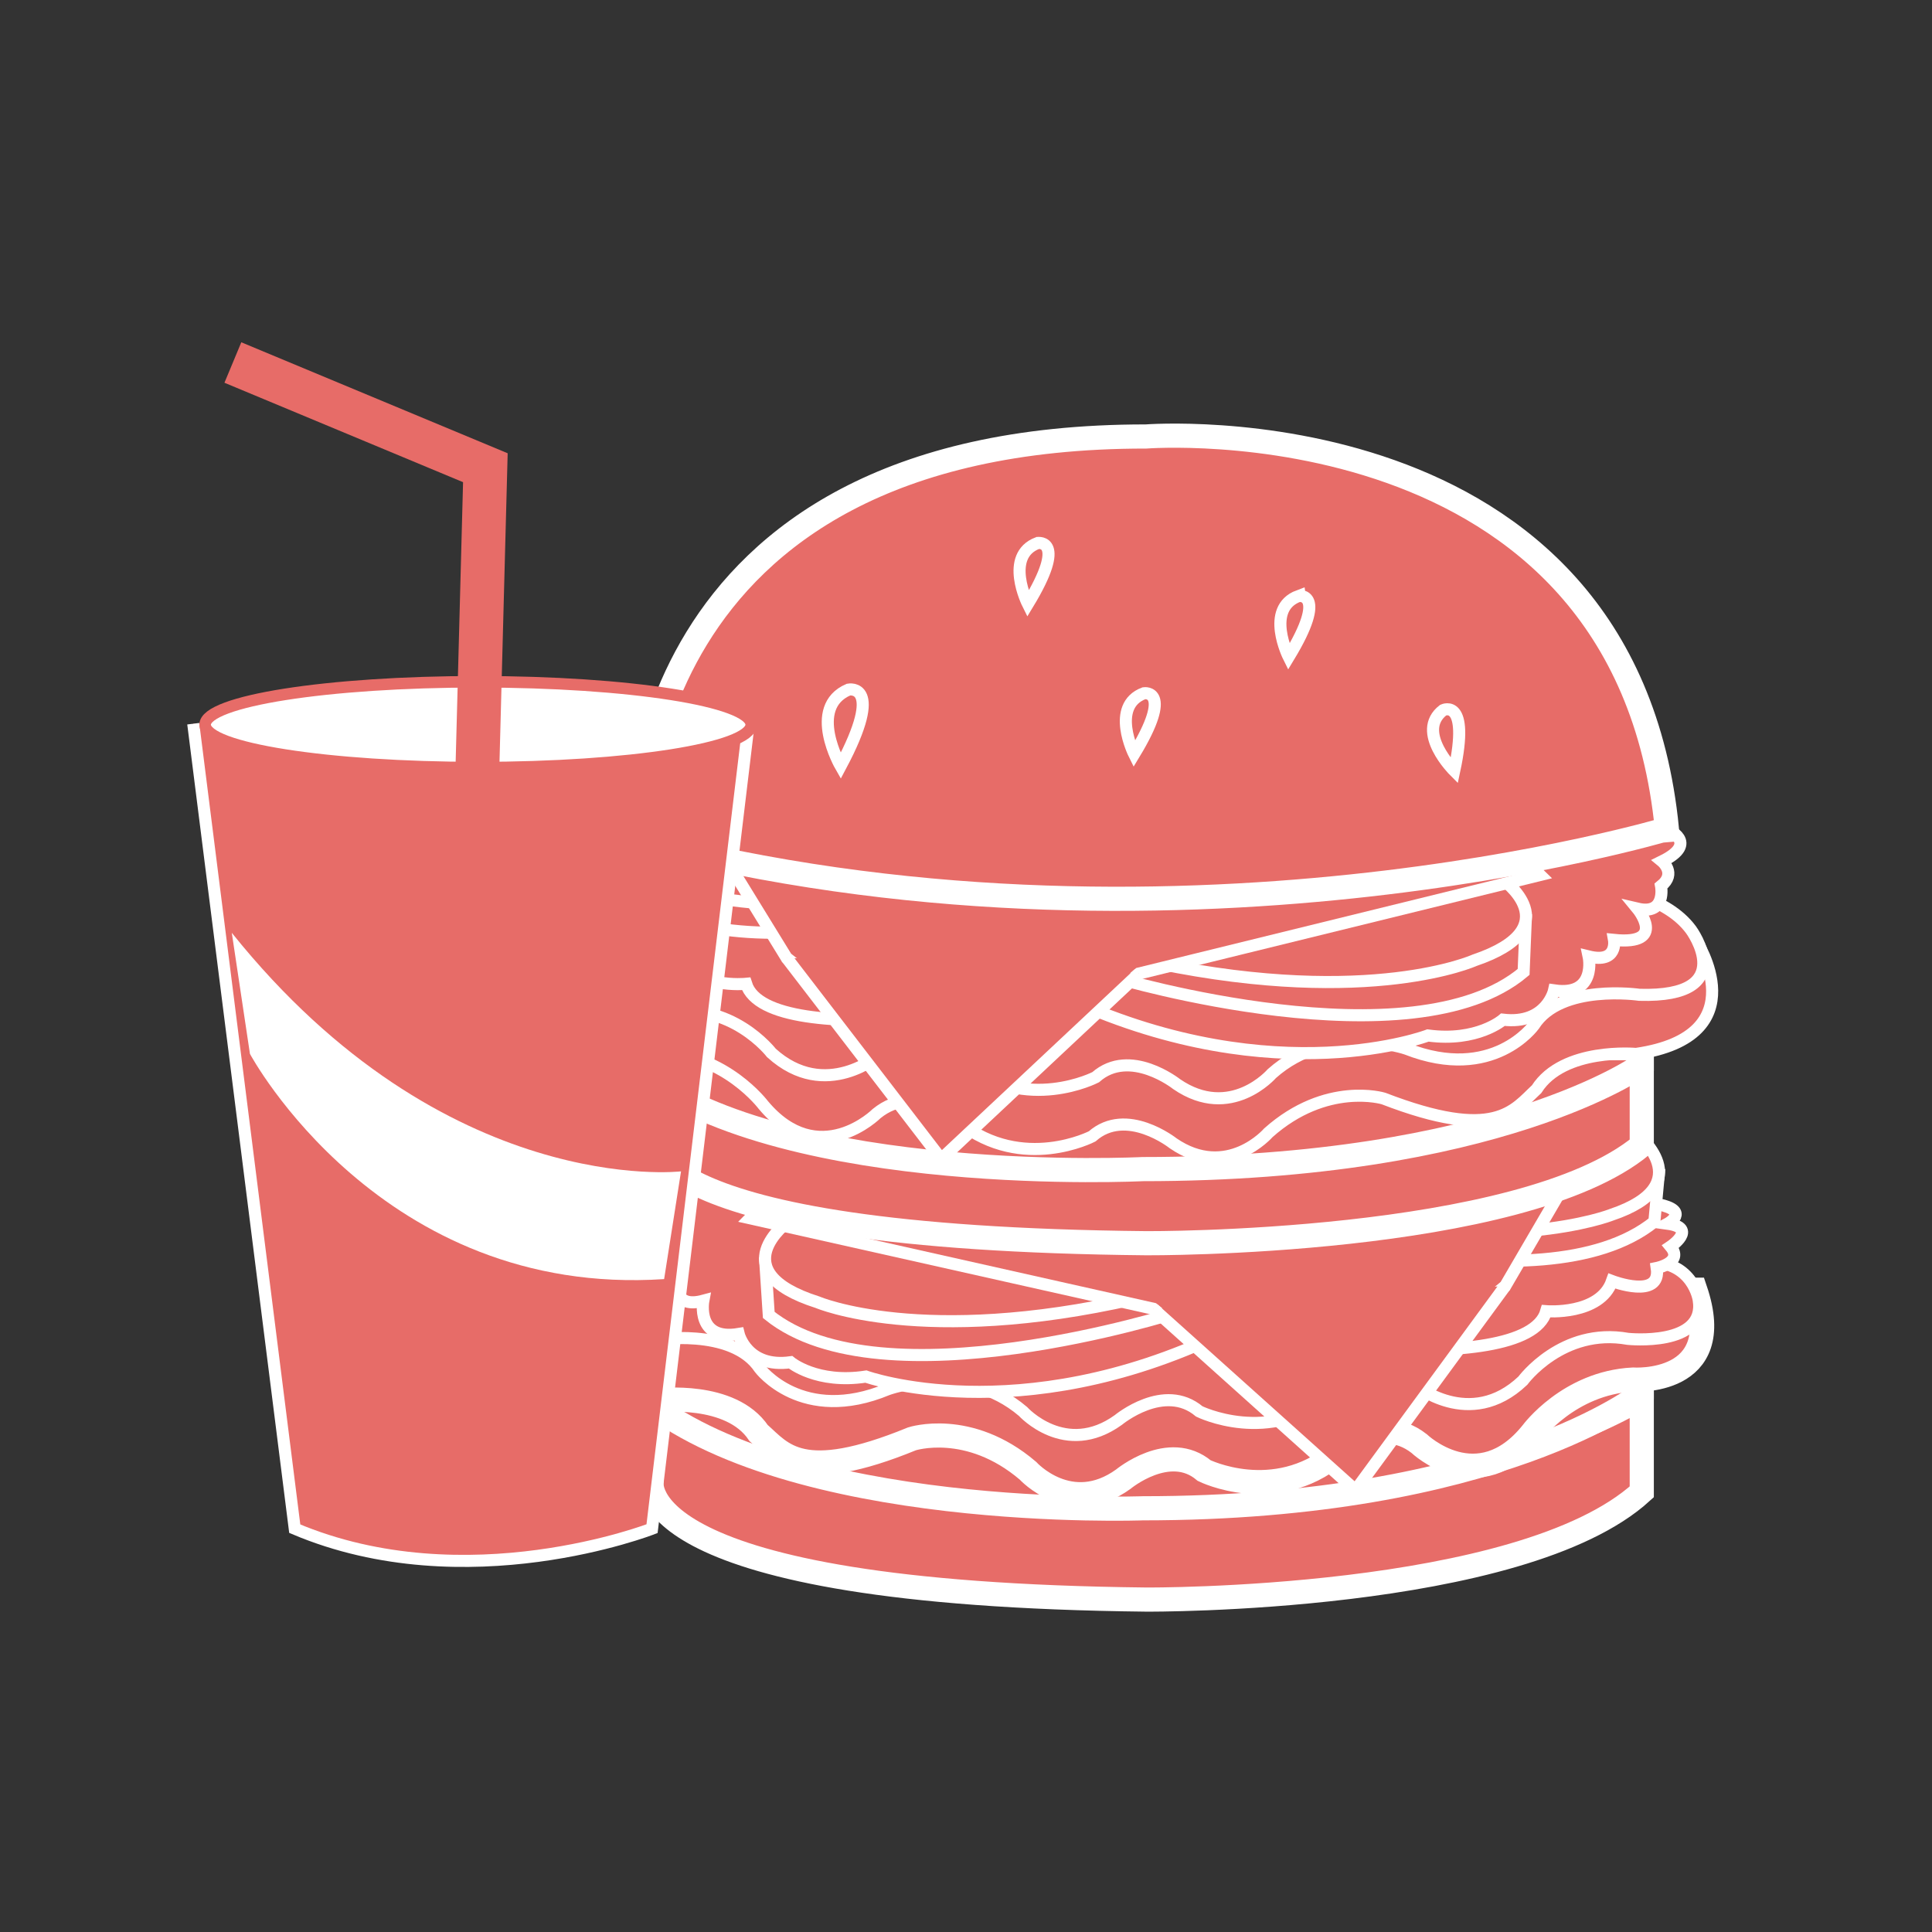<?xml version="1.0" encoding="utf-8"?>
<!-- Generator: Adobe Illustrator 16.0.0, SVG Export Plug-In . SVG Version: 6.00 Build 0)  -->
<!DOCTYPE svg PUBLIC "-//W3C//DTD SVG 1.1//EN" "http://www.w3.org/Graphics/SVG/1.1/DTD/svg11.dtd">
<svg version="1.1" id="Layer_1" xmlns="http://www.w3.org/2000/svg" xmlns:xlink="http://www.w3.org/1999/xlink" x="0px" y="0px"
	 width="80px" height="80px" viewBox="330 140 80 80" enable-background="new 330 140 80 80" xml:space="preserve">
<rect x="330" y="140" width="80" height="80" fill="#333333" stroke="none"/>
<g>
	<path fill="#E76C68" stroke="#FFFFFF" stroke-miterlimit="10" d="M356.982,197.863v3.454c0,0-1.031,4.688,20.498,4.918
		c0,0,15.502,0.097,20.502-4.46v-3.912c0,0-6.701,4.369-20.502,4.369C377.48,202.232,360.982,201.866,356.982,197.863z"/>
	<path fill="#E76C68" stroke="#FFFFFF" stroke-miterlimit="10" d="M397.982,196.402v1.296c0,0-5.933,4.757-20.662,4.757
		c0,0-14.63,0.541-20.828-4.674l0.166-1.379H397.982L397.982,196.402z"/>
	<path fill="#E76C68" stroke="#FFFFFF" stroke-miterlimit="10" d="M357.262,197.988c0,0,3-0.369,4.15,1.35
		c0.975,0.861,1.746,2.127,6.349,0.242c0,0,2.352-0.771,4.802,1.318c0,0,1.749,1.934,3.947,0.354c0,0,1.9-1.581,3.352-0.359
		c0,0,2.898,1.434,5.463-0.666c0,0,1.736-1.779,3.436-0.454c0,0,2.445,2.344,4.684-0.451c0,0,1.513-2.06,4.166-2.197
		c0,0,3.944,0.279,2.587-3.721h-45.535C354.659,193.402,352.159,197.351,357.262,197.988"/>
	<path fill="#E76C68" stroke="#FFFFFF" stroke-width="0.5" stroke-miterlimit="10" d="M358.059,191.109c0,0-2.199,0.306-3.198,1.731
		c0,0-2,2.854,2.197,2.648c0,0,3.251-0.547,4.4,1.173c0,0,1.751,2.343,5.3,0.866c0,0,3.15-1.172,5.601,0.917
		c0,0,1.75,1.937,3.948,0.355c0,0,1.899-1.58,3.352-0.355c0,0,2.896,1.433,5.462-0.667c0,0,1.736-1.779,3.436-0.454
		c0,0,2.302,1.937,4.5-0.152c0,0,1.625-2.22,4.351-1.732c0,0,3.254,0.339,2.931-1.617c0,0-0.229-1.566-2.031-1.566"/>
	<path fill="#E76C68" stroke="#FFFFFF" stroke-width="0.5" stroke-miterlimit="10" d="M367.158,191.057l-9.399-3.029
		c0,0-1.999-0.53-1.999,0.624c0,0-1.367,0.584,0.232,1.332c0,0-0.601,0.512,0.065,1.021c0,0-0.199,1.225,1.001,0.919
		c0,0-1.217,1.546,0.999,1.274c0,0-0.148,0.989,1.066,0.662c0,0-0.316,1.675,1.465,1.377c0,0,0.346,1.418,2.146,1.171
		c0,0,1.089,0.907,3.122,0.593c0,0,6.3,2.262,14.73-1.764c0,0,12.591,2.013,13.44-0.942c0,0,2.225,0.179,2.724-1.249
		c0,0,2.05,0.783,1.852-0.541c0,0,1.123-0.227,0.574-0.889c0,0,1.149-0.769-0.126-0.945c0,0,0.976-0.525-0.397-0.807l-0.677-0.443"
		/>
	<path fill="#E76C68" stroke="#FFFFFF" stroke-width="0.5" stroke-miterlimit="10" d="M378.701,194.354
		c0,0-12.171,3.886-16.868,0.095l-0.14-2.14l12.029-0.18L378.701,194.354z"/>
	<path fill="#E76C68" stroke="#FFFFFF" stroke-width="0.5" stroke-miterlimit="10" d="M362.642,190.574c0,0-2.833,2.065,1.217,3.351
		c0,0,4.333,1.853,13.099-0.139"/>
	<path fill="#E76C68" stroke="#FFFFFF" stroke-width="0.5" stroke-miterlimit="10" d="M381.677,190.329
		c0,0,12.129,4.05,16.827,0.257l0.18-1.937l-12.028-0.547L381.677,190.329z"/>
	<path fill="#E76C68" stroke="#FFFFFF" stroke-width="0.5" stroke-miterlimit="10" d="M397.736,186.916c0,0,2.733,2.128-1.017,3.388
		c0,0-4.532,1.813-13.299-0.177"/>
	<polyline fill="#E76C68" stroke="#FFFFFF" stroke-width="0.5" stroke-miterlimit="10" points="361.458,190.039 361.058,190.447 
		377.756,194.193 384.53,199.669 392.33,193.25 394.68,189.225 	"/>
	<polyline fill="#E76C68" stroke="#FFFFFF" stroke-width="0.5" stroke-miterlimit="10" points="377.756,194.193 386.13,201.707 
		392.33,193.25 	"/>
	<path fill="#E76C68" stroke="#FFFFFF" stroke-width="0.366" stroke-miterlimit="10" d="M356.718,200.646"/>
	<path fill="#E76C68" stroke="#FFFFFF" stroke-miterlimit="10" d="M356.982,183.877v3.136c0,0-1.031,4.257,20.498,4.466
		c0,0,15.502,0.087,20.502-4.051v-3.551c0,0-6.701,3.967-20.502,3.967C377.48,187.844,360.982,187.511,356.982,183.877z"/>
	<path fill="#E76C68" stroke="#FFFFFF" stroke-miterlimit="10" d="M397.982,183.402v0.689c0,0-5.933,4.319-20.662,4.319
		c0,0-14.63,0.733-20.828-4.001l0.166-1.009L397.982,183.402L397.982,183.402z"/>
	<path fill="#E76C68" stroke="#FFFFFF" stroke-width="0.5" stroke-miterlimit="10" d="M397.745,183.641c0,0-3.01-0.28-4.118,1.46
		c-0.952,0.881-1.693,2.176-6.342,0.385c0,0-2.367-0.718-4.766,1.42c0,0-1.702,1.971-3.939,0.437c0,0-1.938-1.54-3.357-0.288
		c0,0-2.864,1.489-5.478-0.558c0,0-1.778-1.743-3.446-0.386c0,0-2.39,2.393-4.691-0.355c0,0-1.563-2.082-4.22-2.168
		c0,0-3.931,0.695-2.677-3.721l45.523-0.916C400.234,178.949,402.83,182.9,397.745,183.641"/>
	<path fill="#E76C68" stroke="#FFFFFF" stroke-width="0.5" stroke-miterlimit="10" d="M396.783,176.834c0,0,2.206,0.262,3.24,1.668
		c0,0,2.067,2.812-2.136,2.691c0,0-3.263-0.48-4.371,1.26c0,0-1.692,2.379-5.276,0.974c0,0-3.177-1.107-5.576,1.029
		c0,0-1.702,1.971-3.939,0.437c0,0-1.938-1.541-3.356-0.288c0,0-2.864,1.488-5.478-0.558c0,0-1.779-1.744-3.446-0.385
		c0,0-2.253,1.979-4.502-0.062c0,0-1.679-2.186-4.391-1.645c0,0-3.246,0.402-2.969-1.559c0,0,0.192-1.571,1.993-1.607"/>
	<path fill="#E76C68" stroke="#FFFFFF" stroke-width="0.5" stroke-miterlimit="10" d="M387.686,176.964l9.324-3.219
		c0,0,1.985-0.571,2.014,0.584c0,0,1.381,0.558-0.201,1.336c0,0,0.61,0.501-0.042,1.022c0,0,0.229,1.221-0.978,0.938
		c0,0,1.253,1.521-0.97,1.295c0,0,0.174,0.986-1.051,0.685c0,0,0.356,1.667-1.432,1.404c0,0-0.312,1.425-2.115,1.214
		c0,0-1.066,0.93-3.107,0.654c0,0-6.243,2.389-14.771-1.466c0,0-12.539,2.265-13.461-0.673c0,0-2.22,0.223-2.754-1.193
		c0,0-2.029,0.824-1.861-0.504c0,0-1.131-0.203-0.598-0.877c0,0-1.167-0.744,0.104-0.947c0,0-0.986-0.506,0.381-0.813l0.664-0.457"
		/>
	<path fill="#E76C68" stroke="#FFFFFF" stroke-width="0.5" stroke-miterlimit="10" d="M376.224,180.492
		c0,0,12.262,3.64,16.866-0.246l0.088-2.141l-12.03,0.062L376.224,180.492z"/>
	<path fill="#E76C68" stroke="#FFFFFF" stroke-width="0.5" stroke-miterlimit="10" d="M392.188,176.391c0,0,2.883,2.01-1.136,3.374
		c0,0-4.287,1.938-13.099,0.125"/>
	<path fill="#E76C68" stroke="#FFFFFF" stroke-width="0.5" stroke-miterlimit="10" d="M373.151,176.527
		c0,0-12.028,4.293-16.816,0.596l-0.228-1.932l12.014-0.789L373.151,176.527z"/>
	<path fill="#E76C68" stroke="#FFFFFF" stroke-width="0.5" stroke-miterlimit="10" d="M357.015,173.438c0,0-2.683,2.184,1.098,3.367
		c0,0,4.575,1.723,13.291-0.443"/>
	<polyline fill="#E76C68" stroke="#FFFFFF" stroke-width="0.5" stroke-miterlimit="10" points="393.358,175.832 393.769,176.232 
		377.164,180.312 370.523,185.924 362.571,179.662 360.127,175.686 	"/>
	<polyline fill="#E76C68" stroke="#FFFFFF" stroke-width="0.5" stroke-miterlimit="10" points="377.164,180.312 368.973,187.993 
		362.571,179.662 	"/>
	<path fill="#E76C68" stroke="#FFFFFF" stroke-miterlimit="10" d="M356.434,174.782c0,0-0.557-16.722,21.017-16.708
		c0,0,19.821-1.551,21.573,16.255C399.021,174.329,378.393,180.515,356.434,174.782z"/>
	<path fill="#E76C68" stroke="#FFFFFF" stroke-width="0.5" stroke-miterlimit="10" d="M364.809,171.719c0,0-1.393-2.424,0.325-3.164
		C365.134,168.555,366.656,168.246,364.809,171.719z"/>
	<path fill="#E76C68" stroke="#FFFFFF" stroke-width="0.5" stroke-miterlimit="10" d="M372.562,165.005c0,0-1-1.995,0.409-2.521
		C372.973,162.484,374.206,162.297,372.562,165.005z"/>
	<path fill="#E76C68" stroke="#FFFFFF" stroke-width="0.5" stroke-miterlimit="10" d="M383.362,167.2c0,0-1-1.995,0.409-2.521
		C383.771,164.68,385.004,164.492,383.362,167.2z"/>
	<path fill="#E76C68" stroke="#FFFFFF" stroke-width="0.5" stroke-miterlimit="10" d="M376.963,171.225c0,0-1-1.994,0.409-2.52
		C377.372,168.705,378.605,168.518,376.963,171.225z"/>
	<path fill="#E76C68" stroke="#FFFFFF" stroke-width="0.5" stroke-miterlimit="10" d="M390.217,171.917c0,0-1.622-1.616-0.457-2.513
		C389.76,169.404,390.869,168.879,390.217,171.917z"/>
</g>
<path fill="#E76C68" stroke="#FFFFFF" stroke-width="0.5" stroke-miterlimit="10" d="M360.998,169.98L357,203.299
	c0,0-7.693,3.004-14.795,0l-4.203-33.332"/>
<ellipse fill="#FFFFFF" stroke="#E76C68" stroke-width="0.478" stroke-miterlimit="10" cx="349.8" cy="170.008" rx="11.306" ry="1.777"/>
<path fill="#FFFFFF" d="M340.35,183.639c0,0,5.407,10.103,17.15,9.326l0.7-4.461c0,0-9.763,1.146-18.602-9.878L340.35,183.639z"/>
<polyline fill="none" stroke="#E76C68" stroke-width="1.815" stroke-miterlimit="10" points="349.774,171.602 350.098,159.367 
	339.643,155.011 "/>
</svg>
